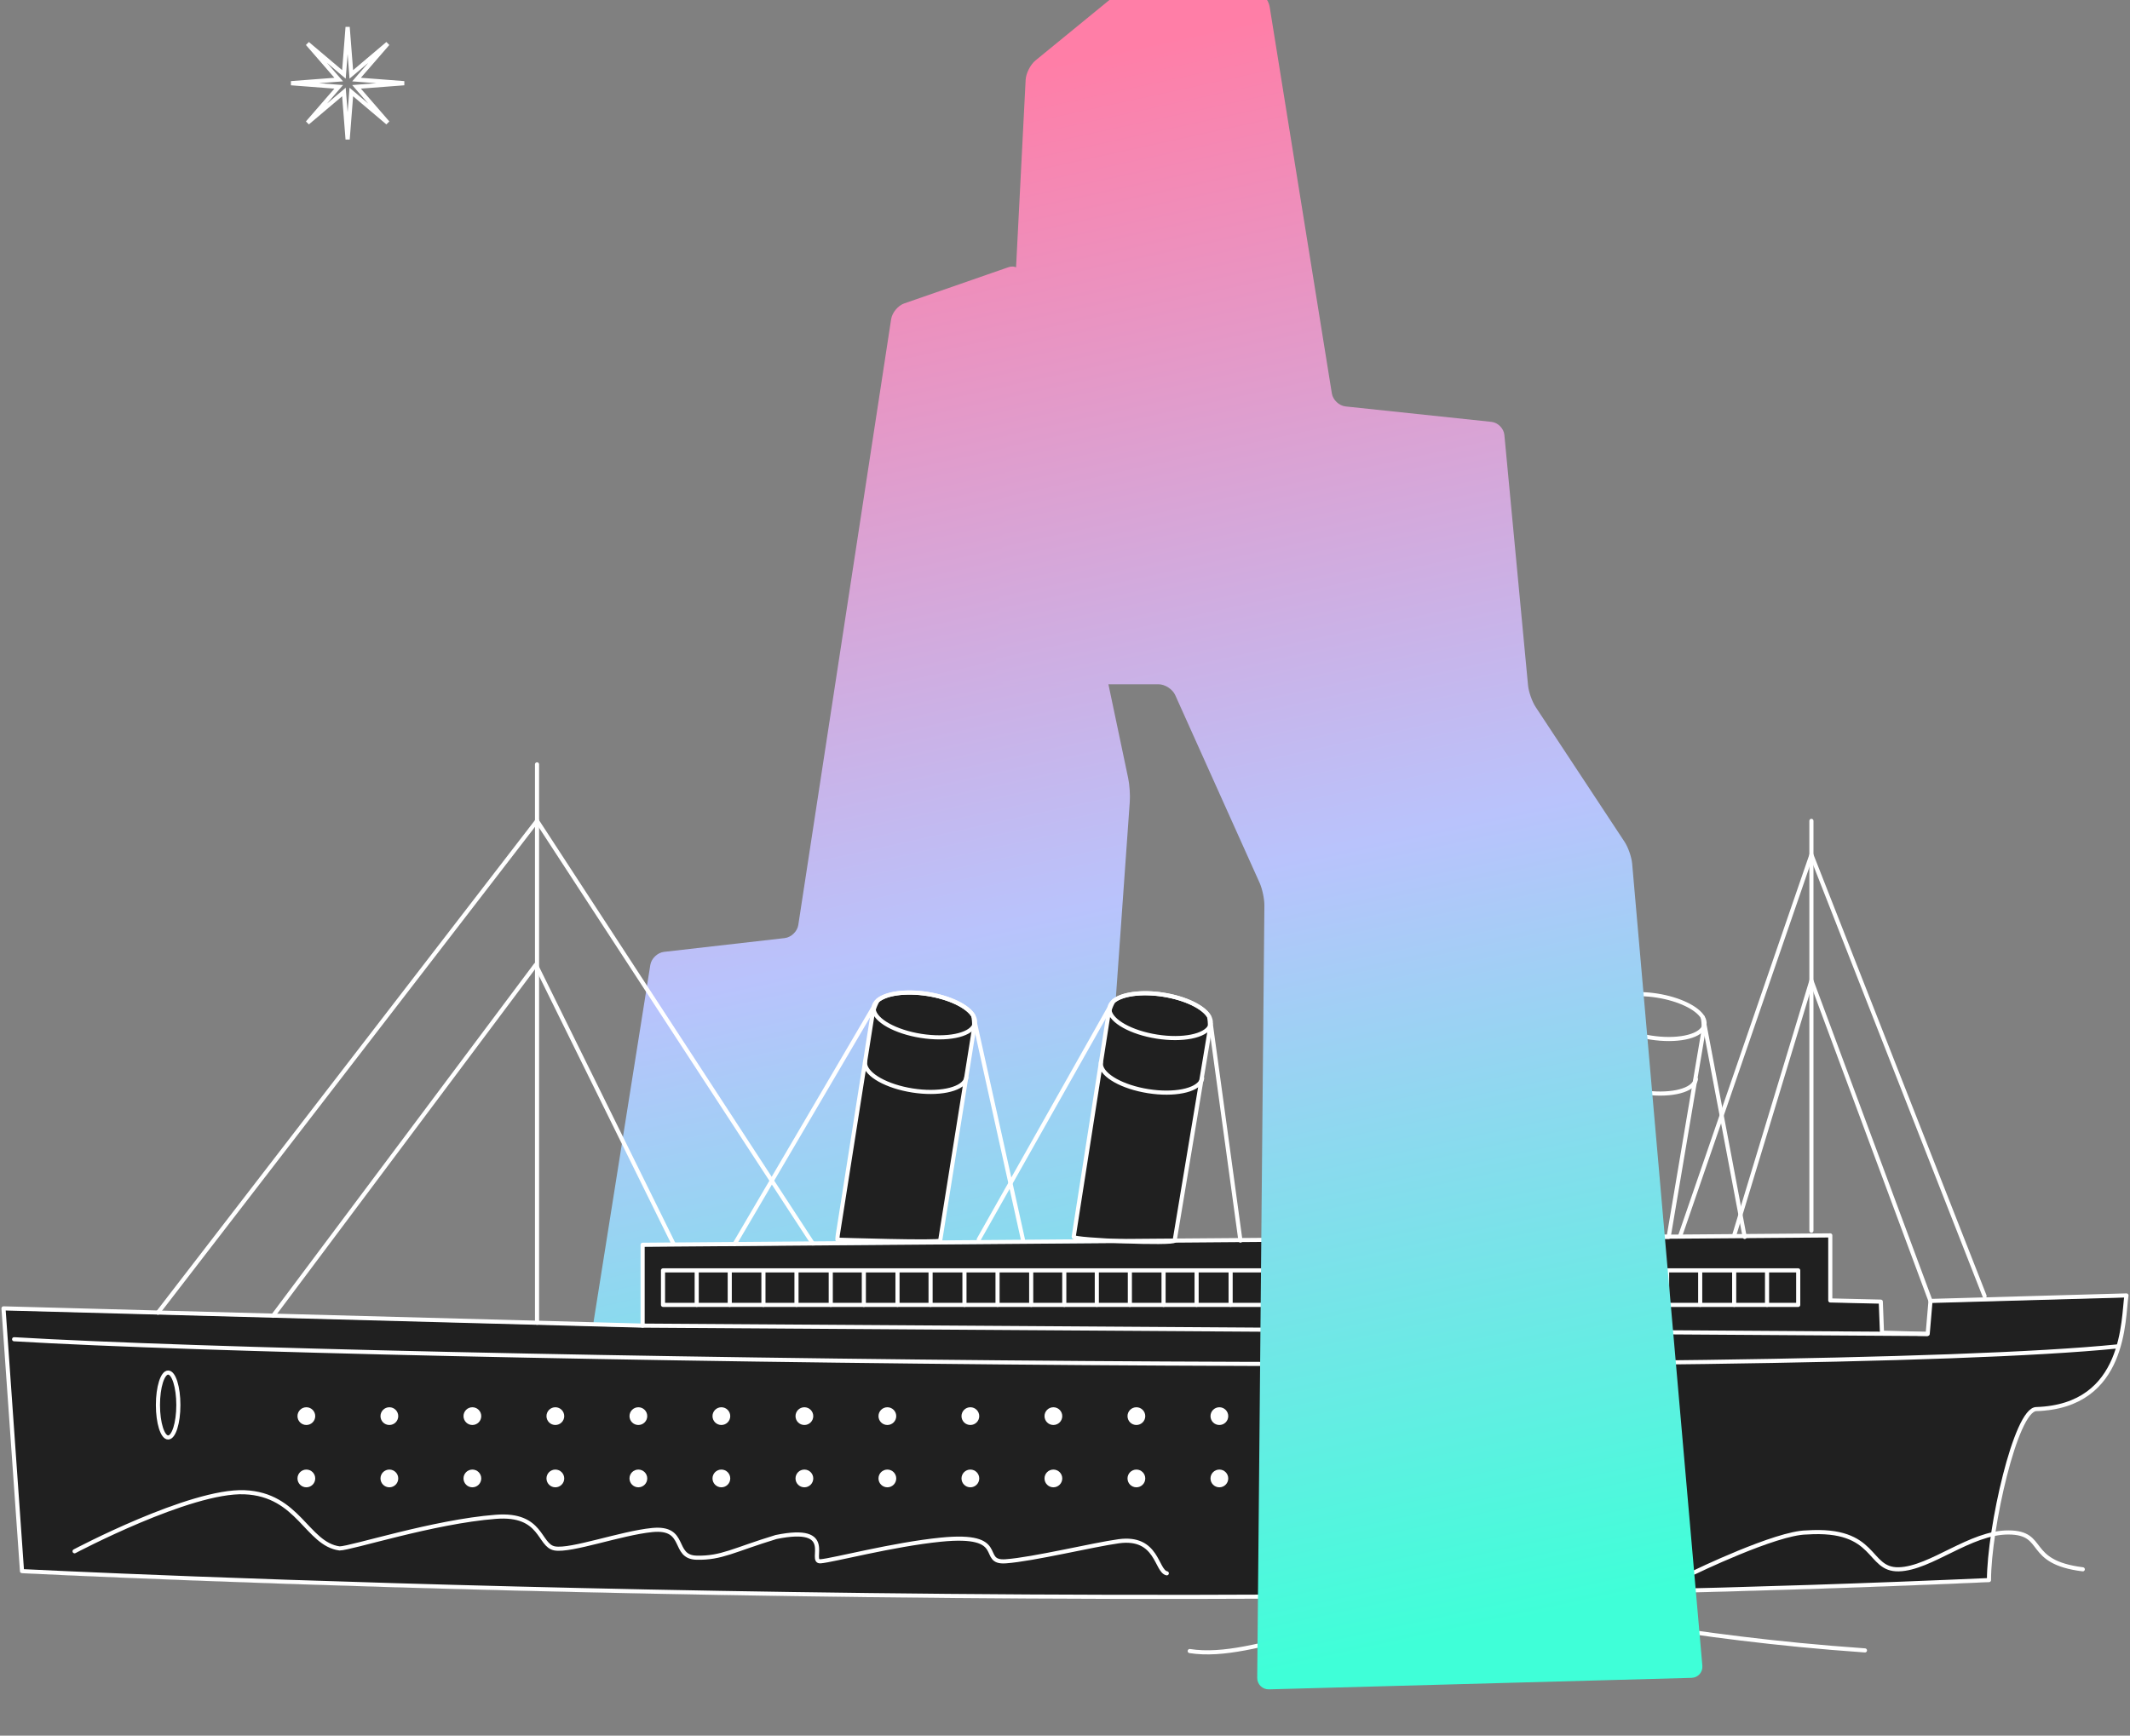 <svg width="1011" height="824" viewBox="0 0 1011 824" fill="none" xmlns="http://www.w3.org/2000/svg">
<rect x="0" y="0" width="1011" height="824" fill="#808080" stroke="none"/>
<g clip-path="url(#clip0)">
<path d="M485.21 130.503C484.576 127.473 481.648 125.812 478.72 126.839L429.165 144.061C426.236 145.071 423.463 148.427 422.983 151.491L378.907 439.146C378.445 442.21 375.534 445 372.452 445.36L315.157 451.899C312.075 452.259 309.164 455.049 308.667 458.114L264.181 737.996C263.701 741.06 265.824 743.56 268.941 743.56H395.021C398.12 743.56 403.188 743.56 406.288 743.56H504.833C507.932 743.56 510.655 741.026 510.877 737.945L536.254 380.564C536.477 377.465 536.135 372.466 535.484 369.419L485.21 130.503Z" fill="url(#paint0_linear)"/>
<path d="M461.805 490.375L445.931 589.752C445.76 590.882 397.147 589.341 397.147 589.341C397.164 588.485 397.25 587.595 397.387 586.705L413.757 482.808C413.894 481.901 414.116 480.994 414.373 480.138C414.818 478.614 415.452 477.176 416.24 475.824C420.092 472.451 429.476 471.065 439.973 472.708C450.469 474.369 458.98 478.563 461.617 482.962C461.942 484.486 462.096 486.061 462.062 487.636C462.027 488.543 461.959 489.468 461.805 490.375Z" fill="#202020"/>
<path d="M462.438 486.438C462.37 486.866 462.233 487.259 462.061 487.636C459.818 492.31 449.099 494.518 436.839 492.584C424.595 490.649 415.075 485.257 414.373 480.121C414.321 479.693 414.321 479.282 414.373 478.854C414.544 477.724 415.195 476.697 416.222 475.807C420.075 472.434 429.458 471.048 439.955 472.691C450.452 474.352 458.962 478.546 461.599 482.945C462.301 484.127 462.609 485.308 462.438 486.438Z" fill="#202020"/>
<path d="M410.298 504.772C410.229 505.2 410.229 505.611 410.298 506.039C411 511.175 420.521 516.568 432.764 518.502C445.024 520.436 455.743 518.211 457.987 513.555C458.175 513.161 458.295 512.767 458.363 512.356" fill="#202020"/>
<path d="M573.722 490.718L557.232 589.753C556.958 591.499 509.047 589.53 509.287 588.041L525.674 483.151C525.811 482.244 526.033 481.337 526.29 480.481C526.735 478.957 527.369 477.519 528.122 476.184L528.139 476.167C531.992 472.794 541.376 471.407 551.872 473.051C562.369 474.711 570.879 478.906 573.516 483.305L573.534 483.322C573.859 484.829 573.996 486.387 573.962 487.979C573.945 488.886 573.876 489.811 573.722 490.718Z" fill="#202020"/>
<path d="M522.216 505.098C522.147 505.526 522.147 505.937 522.216 506.365C522.918 511.501 532.438 516.893 544.682 518.828C556.942 520.762 567.661 518.554 569.905 513.88C570.093 513.487 570.213 513.093 570.281 512.682" fill="#202020"/>
<path d="M574.356 486.78C574.287 487.208 574.15 487.602 573.979 487.979C571.736 492.652 561.017 494.861 548.756 492.926C536.513 490.992 526.993 485.599 526.29 480.464C526.239 480.036 526.239 479.625 526.29 479.197C526.462 478.067 527.112 477.057 528.123 476.149L528.14 476.132C531.993 472.76 541.376 471.373 551.873 473.017C562.369 474.677 570.88 478.871 573.517 483.271L573.534 483.288C574.219 484.487 574.527 485.651 574.356 486.78Z" fill="#202020"/>
<path d="M1009 615.808C1007.29 626.576 1009 668.398 966.209 669.768C956.448 669.768 943.743 726.603 943.743 750.947C491.308 771.113 10.123 746.701 10.123 746.701L1.339 621.954L304.697 630.137V591.755L868.417 587.304V618.187L892.39 618.752L892.955 633.492L914.65 634.074L915.986 618.427L1009 615.808Z" fill="#202020"/>
<path d="M462.127 489.576L446.254 588.953C446.083 590.083 397.469 588.542 397.469 588.542C397.486 587.686 397.572 586.796 397.709 585.905L414.079 482.009C414.216 481.102 414.438 480.194 414.695 479.338C415.141 477.815 415.774 476.377 416.562 475.024C420.415 471.652 429.798 470.265 440.295 471.908C450.791 473.569 459.302 477.763 461.939 482.163C462.264 483.686 462.418 485.261 462.384 486.836C462.35 487.744 462.281 488.668 462.127 489.576Z" stroke="white" stroke-width="1.953" stroke-miterlimit="10" stroke-linecap="round" stroke-linejoin="round"/>
<path d="M462.76 485.638C462.692 486.066 462.555 486.46 462.384 486.837C460.14 491.51 449.421 493.718 437.161 491.784C424.918 489.85 415.397 484.457 414.695 479.321C414.644 478.893 414.644 478.482 414.695 478.054C414.866 476.924 415.517 475.897 416.544 475.007C420.397 471.635 429.781 470.248 440.277 471.891C450.774 473.552 459.284 477.746 461.921 482.146C462.623 483.327 462.932 484.508 462.76 485.638Z" stroke="white" stroke-width="1.953" stroke-miterlimit="10" stroke-linecap="round" stroke-linejoin="round"/>
<path d="M410.62 503.973C410.552 504.401 410.552 504.812 410.62 505.24C411.322 510.375 420.843 515.768 433.086 517.702C445.346 519.637 456.066 517.411 458.309 512.755C458.497 512.361 458.617 511.968 458.686 511.557" stroke="white" stroke-width="1.953" stroke-miterlimit="10" stroke-linecap="round" stroke-linejoin="round"/>
<path d="M462.76 485.638L485.637 588.953" stroke="white" stroke-width="1.953" stroke-miterlimit="10" stroke-linecap="round" stroke-linejoin="round"/>
<path d="M414.695 478.072L348.65 590.665" stroke="white" stroke-width="1.953" stroke-miterlimit="10" stroke-linecap="round" stroke-linejoin="round"/>
<path d="M574.044 489.918L557.554 588.953C557.28 590.699 509.369 588.73 509.609 587.241L525.996 482.351C526.133 481.444 526.356 480.537 526.612 479.681C527.058 478.157 527.691 476.719 528.445 475.384L528.462 475.366C532.314 471.994 541.698 470.607 552.195 472.251C562.691 473.911 571.202 478.106 573.839 482.505L573.856 482.522C574.181 484.029 574.318 485.587 574.284 487.179C574.267 488.086 574.198 489.011 574.044 489.918Z" stroke="white" stroke-width="1.953" stroke-miterlimit="10" stroke-linecap="round" stroke-linejoin="round"/>
<path d="M522.538 504.298C522.47 504.726 522.47 505.137 522.538 505.565C523.24 510.701 532.761 516.093 545.004 518.028C557.264 519.962 567.984 517.754 570.227 513.08C570.415 512.687 570.535 512.293 570.604 511.882" stroke="white" stroke-width="1.953" stroke-miterlimit="10" stroke-linecap="round" stroke-linejoin="round"/>
<path d="M574.678 485.98C574.61 486.408 574.473 486.802 574.301 487.179C572.058 491.852 561.339 494.061 549.079 492.126C536.835 490.192 527.315 484.799 526.613 479.663C526.561 479.235 526.561 478.825 526.613 478.397C526.784 477.267 527.435 476.257 528.445 475.349L528.462 475.332C532.315 471.96 541.698 470.573 552.195 472.217C562.692 473.877 571.202 478.071 573.839 482.471L573.856 482.488C574.541 483.686 574.849 484.851 574.678 485.98Z" stroke="white" stroke-width="1.953" stroke-miterlimit="10" stroke-linecap="round" stroke-linejoin="round"/>
<path d="M526.613 478.414L464.558 588.422" stroke="white" stroke-width="1.953" stroke-miterlimit="10" stroke-linecap="round" stroke-linejoin="round"/>
<path d="M574.679 485.98L588.771 588.953" stroke="white" stroke-width="1.953" stroke-miterlimit="10" stroke-linecap="round" stroke-linejoin="round"/>
<path d="M762.813 475.794L762.796 475.812C762.026 477.147 761.409 478.585 760.964 480.109C760.707 480.964 760.502 481.872 760.347 482.779L743.978 586.676C756.187 587.224 785.296 587.224 792.026 587.224L808.396 490.329C808.533 489.421 808.618 488.497 808.636 487.59C808.67 485.998 808.533 484.44 808.207 482.933L808.19 482.916" stroke="white" stroke-width="1.953" stroke-miterlimit="10" stroke-linecap="round" stroke-linejoin="round"/>
<path d="M756.89 504.743C756.821 505.171 756.821 505.582 756.89 506.01C757.592 511.146 767.112 516.538 779.356 518.473C791.616 520.407 802.335 518.199 804.578 513.525C804.767 513.132 804.887 512.738 804.955 512.327" stroke="white" stroke-width="1.953" stroke-miterlimit="10" stroke-linecap="round" stroke-linejoin="round"/>
<path d="M809.03 486.426C808.962 486.854 808.825 487.247 808.654 487.624C806.41 492.298 795.691 494.506 783.431 492.572C771.188 490.637 761.667 485.245 760.965 480.109C760.913 479.681 760.913 479.27 760.965 478.842C761.136 477.712 761.787 476.702 762.797 475.795L762.814 475.778C766.667 472.405 776.051 471.018 786.547 472.662C797.044 474.322 805.554 478.517 808.191 482.916L808.208 482.933C808.91 484.132 809.201 485.279 809.03 486.426Z" stroke="white" stroke-width="1.953" stroke-miterlimit="10" stroke-linecap="round" stroke-linejoin="round"/>
<path d="M760.965 478.859L684.269 587.241" stroke="white" stroke-width="1.953" stroke-miterlimit="10" stroke-linecap="round" stroke-linejoin="round"/>
<path d="M809.03 486.426L828.105 587.241" stroke="white" stroke-width="1.953" stroke-miterlimit="10" stroke-linecap="round" stroke-linejoin="round"/>
<path d="M635.261 476.034L635.244 476.052C634.593 477.455 634.096 478.945 633.788 480.503C633.6 481.376 633.48 482.3 633.411 483.224L626.168 588.148C627.761 588.97 673.857 589.381 673.994 587.258L681.939 486.58C682.008 485.655 681.991 484.731 681.939 483.841C681.836 482.249 681.562 480.708 681.1 479.236L681.083 479.219" stroke="white" stroke-width="1.953" stroke-miterlimit="10" stroke-linecap="round" stroke-linejoin="round"/>
<path d="M682.213 482.591C682.179 483.019 682.094 483.43 681.939 483.824C680.107 488.668 669.628 491.818 657.248 490.962C644.884 490.106 634.936 485.553 633.788 480.502C633.703 480.092 633.651 479.664 633.686 479.236C633.771 478.089 634.319 477.027 635.244 476.051L635.261 476.034C638.806 472.337 648.018 470.145 658.635 470.864C669.251 471.6 678.087 475.041 681.1 479.201L681.118 479.218C681.888 480.314 682.299 481.444 682.213 482.591Z" stroke="white" stroke-width="1.953" stroke-miterlimit="10" stroke-linecap="round" stroke-linejoin="round"/>
<path d="M631.888 505.376C631.854 505.804 631.905 506.215 631.991 506.643C633.138 511.694 643.087 516.247 655.45 517.103C667.83 517.959 678.31 514.826 680.142 509.964C680.296 509.571 680.382 509.16 680.416 508.732" stroke="white" stroke-width="1.953" stroke-miterlimit="10" stroke-linecap="round" stroke-linejoin="round"/>
<path d="M1009.32 615.008C1007.61 625.776 1009.32 667.598 966.531 668.968C956.771 668.968 944.065 725.804 944.065 750.147C491.63 770.314 10.446 745.902 10.446 745.902L1.661 621.154L305.02 629.337V590.955L868.739 586.504V617.388L892.712 617.952L893.277 632.692L914.972 633.274L916.308 617.627L1009.32 615.008Z" stroke="white" stroke-width="1.953" stroke-miterlimit="10" stroke-linecap="round" stroke-linejoin="round"/>
<path d="M859.783 389.702V584.279" stroke="white" stroke-width="1.953" stroke-miterlimit="10" stroke-linecap="round" stroke-linejoin="round"/>
<path d="M254.898 389.702L74.966 623.191" stroke="white" stroke-width="1.953" stroke-miterlimit="10" stroke-linecap="round" stroke-linejoin="round"/>
<path d="M254.899 389.702L385.756 590.322" stroke="white" stroke-width="1.953" stroke-miterlimit="10" stroke-linecap="round" stroke-linejoin="round"/>
<path d="M305.02 629.337L914.596 633.326" stroke="white" stroke-width="1.953" stroke-miterlimit="10" stroke-linecap="round" stroke-linejoin="round"/>
<path d="M6.696 635.808C179.985 646.063 853.517 654.554 1005.23 639.198" stroke="white" stroke-width="1.953" stroke-miterlimit="10" stroke-linecap="round" stroke-linejoin="round"/>
<path d="M853.52 619.495L314.697 619.495L314.697 603.112L853.52 603.112L853.52 619.495Z" stroke="white" stroke-width="1.953" stroke-miterlimit="10" stroke-linecap="round" stroke-linejoin="round"/>
<path d="M319.574 590.322L254.317 458.025L129.624 624.664" stroke="white" stroke-width="1.953" stroke-miterlimit="10" stroke-linecap="round" stroke-linejoin="round"/>
<path d="M330.688 603.11V619.494" stroke="white" stroke-width="1.953" stroke-miterlimit="10" stroke-linecap="round" stroke-linejoin="round"/>
<path d="M346.373 603.11V619.494" stroke="white" stroke-width="1.953" stroke-miterlimit="10" stroke-linecap="round" stroke-linejoin="round"/>
<path d="M362.365 603.11V619.494" stroke="white" stroke-width="1.953" stroke-miterlimit="10" stroke-linecap="round" stroke-linejoin="round"/>
<path d="M378.051 603.11V619.494" stroke="white" stroke-width="1.953" stroke-miterlimit="10" stroke-linecap="round" stroke-linejoin="round"/>
<path d="M394.318 603.11V619.494" stroke="white" stroke-width="1.953" stroke-miterlimit="10" stroke-linecap="round" stroke-linejoin="round"/>
<path d="M410.02 603.11V619.494" stroke="white" stroke-width="1.953" stroke-miterlimit="10" stroke-linecap="round" stroke-linejoin="round"/>
<path d="M425.996 603.11V619.494" stroke="white" stroke-width="1.953" stroke-miterlimit="10" stroke-linecap="round" stroke-linejoin="round"/>
<path d="M441.699 603.11V619.494" stroke="white" stroke-width="1.953" stroke-miterlimit="10" stroke-linecap="round" stroke-linejoin="round"/>
<path d="M457.777 603.11V619.494" stroke="white" stroke-width="1.953" stroke-miterlimit="10" stroke-linecap="round" stroke-linejoin="round"/>
<path d="M473.48 603.11V619.494" stroke="white" stroke-width="1.953" stroke-miterlimit="10" stroke-linecap="round" stroke-linejoin="round"/>
<path d="M489.455 603.11V619.494" stroke="white" stroke-width="1.953" stroke-miterlimit="10" stroke-linecap="round" stroke-linejoin="round"/>
<path d="M505.158 603.11V619.494" stroke="white" stroke-width="1.953" stroke-miterlimit="10" stroke-linecap="round" stroke-linejoin="round"/>
<path d="M520.604 603.11V619.494" stroke="white" stroke-width="1.953" stroke-miterlimit="10" stroke-linecap="round" stroke-linejoin="round"/>
<path d="M536.289 603.11V619.494" stroke="white" stroke-width="1.953" stroke-miterlimit="10" stroke-linecap="round" stroke-linejoin="round"/>
<path d="M552.281 603.11V619.494" stroke="white" stroke-width="1.953" stroke-miterlimit="10" stroke-linecap="round" stroke-linejoin="round"/>
<path d="M567.967 603.11V619.494" stroke="white" stroke-width="1.953" stroke-miterlimit="10" stroke-linecap="round" stroke-linejoin="round"/>
<path d="M584.113 603.11V619.494" stroke="white" stroke-width="1.953" stroke-miterlimit="10" stroke-linecap="round" stroke-linejoin="round"/>
<path d="M599.713 603.11V619.494" stroke="white" stroke-width="1.953" stroke-miterlimit="10" stroke-linecap="round" stroke-linejoin="round"/>
<path d="M759.611 603.11V619.494" stroke="white" stroke-width="1.953" stroke-miterlimit="10" stroke-linecap="round" stroke-linejoin="round"/>
<path d="M775.314 603.11V619.494" stroke="white" stroke-width="1.953" stroke-miterlimit="10" stroke-linecap="round" stroke-linejoin="round"/>
<path d="M791.289 603.11V619.494" stroke="white" stroke-width="1.953" stroke-miterlimit="10" stroke-linecap="round" stroke-linejoin="round"/>
<path d="M806.992 603.11V619.494" stroke="white" stroke-width="1.953" stroke-miterlimit="10" stroke-linecap="round" stroke-linejoin="round"/>
<path d="M823.123 603.11V619.494" stroke="white" stroke-width="1.953" stroke-miterlimit="10" stroke-linecap="round" stroke-linejoin="round"/>
<path d="M838.723 603.11V619.494" stroke="white" stroke-width="1.953" stroke-miterlimit="10" stroke-linecap="round" stroke-linejoin="round"/>
<path d="M35.394 736.469C35.394 736.469 90.275 707.383 116.062 708.445C141.747 709.506 145.635 732.977 161.148 735.117C166.576 735.117 205.669 722.397 235.344 720.103C257.57 718.374 255.55 733.747 263.307 735.117C271.063 736.486 294.728 727.858 309.54 726.386C326.406 724.708 318.804 739.242 330.67 739.516C342.537 739.773 348.102 735.87 368.342 729.707C397.434 723.732 383.513 741.69 389.455 741.228C395.396 740.766 423.804 733.234 446.527 730.957C479.25 727.687 464.335 742.153 477.349 741.228C490.363 740.304 518.959 733.353 530.997 731.71C549.524 729.176 548.702 745.919 553.822 746.929" stroke="white" stroke-width="1.953" stroke-miterlimit="10" stroke-linecap="round" stroke-linejoin="round"/>
<path d="M803.961 746.604C803.961 746.604 843.105 727.636 857.489 727.533C891.359 725.222 886.034 745.422 901.257 745.029C916.479 744.652 935.127 727.43 953.38 727.533C971.634 727.636 961.017 741.605 988.586 745.029" stroke="white" stroke-width="1.953" stroke-miterlimit="10" stroke-linecap="round" stroke-linejoin="round"/>
<path d="M941.977 615.282L859.784 405.863L797.369 587.07" stroke="white" stroke-width="1.953" stroke-miterlimit="10" stroke-linecap="round" stroke-linejoin="round"/>
<path d="M916.309 617.627L859.784 465.592L823.123 586.505" stroke="white" stroke-width="1.953" stroke-miterlimit="10" stroke-linecap="round" stroke-linejoin="round"/>
<path d="M254.898 362.876V627.985" stroke="white" stroke-width="1.953" stroke-miterlimit="10" stroke-linecap="round" stroke-linejoin="round"/>
<path d="M79.812 682.441C77.136 682.441 74.966 675.543 74.966 667.033C74.966 658.524 77.136 651.626 79.812 651.626C82.489 651.626 84.658 658.524 84.658 667.033C84.658 675.543 82.489 682.441 79.812 682.441Z" stroke="white" stroke-width="1.953" stroke-miterlimit="10" stroke-linecap="round" stroke-linejoin="round"/>
<path d="M564.697 783.838C596.529 788.837 639.252 761.891 713.105 763.192C746.205 763.774 798.568 777.538 885.195 783.53" stroke="white" stroke-width="1.953" stroke-miterlimit="10" stroke-linecap="round" stroke-linejoin="round"/>
<path d="M145.412 705.124C143.625 705.124 142.176 703.675 142.176 701.888C142.176 700.101 143.625 698.653 145.412 698.653C147.199 698.653 148.648 700.101 148.648 701.888C148.648 703.675 147.199 705.124 145.412 705.124Z" fill="white" stroke="white" stroke-width="1.953" stroke-miterlimit="10" stroke-linecap="round" stroke-linejoin="round"/>
<path d="M184.813 705.124C183.025 705.124 181.576 703.675 181.576 701.888C181.576 700.101 183.025 698.653 184.813 698.653C186.6 698.653 188.049 700.101 188.049 701.888C188.049 703.675 186.6 705.124 184.813 705.124Z" fill="white" stroke="white" stroke-width="1.953" stroke-miterlimit="10" stroke-linecap="round" stroke-linejoin="round"/>
<path d="M224.215 705.124C222.428 705.124 220.979 703.675 220.979 701.888C220.979 700.101 222.428 698.653 224.215 698.653C226.002 698.653 227.451 700.101 227.451 701.888C227.451 703.675 226.002 705.124 224.215 705.124Z" fill="white" stroke="white" stroke-width="1.953" stroke-miterlimit="10" stroke-linecap="round" stroke-linejoin="round"/>
<path d="M263.598 705.124C261.81 705.124 260.361 703.675 260.361 701.888C260.361 700.101 261.81 698.653 263.598 698.653C265.385 698.653 266.834 700.101 266.834 701.888C266.834 703.675 265.385 705.124 263.598 705.124Z" fill="white" stroke="white" stroke-width="1.953" stroke-miterlimit="10" stroke-linecap="round" stroke-linejoin="round"/>
<path d="M303 705.124C301.213 705.124 299.764 703.675 299.764 701.888C299.764 700.101 301.213 698.653 303 698.653C304.787 698.653 306.236 700.101 306.236 701.888C306.236 703.675 304.787 705.124 303 705.124Z" fill="white" stroke="white" stroke-width="1.953" stroke-miterlimit="10" stroke-linecap="round" stroke-linejoin="round"/>
<path d="M342.4 705.124C340.613 705.124 339.164 703.675 339.164 701.888C339.164 700.101 340.613 698.653 342.4 698.653C344.188 698.653 345.637 700.101 345.637 701.888C345.637 703.675 344.188 705.124 342.4 705.124Z" fill="white" stroke="white" stroke-width="1.953" stroke-miterlimit="10" stroke-linecap="round" stroke-linejoin="round"/>
<path d="M381.801 705.124C380.013 705.124 378.564 703.675 378.564 701.888C378.564 700.101 380.013 698.653 381.801 698.653C383.588 698.653 385.037 700.101 385.037 701.888C385.037 703.675 383.588 705.124 381.801 705.124Z" fill="white" stroke="white" stroke-width="1.953" stroke-miterlimit="10" stroke-linecap="round" stroke-linejoin="round"/>
<path d="M421.186 705.124C419.398 705.124 417.949 703.675 417.949 701.888C417.949 700.101 419.398 698.653 421.186 698.653C422.973 698.653 424.422 700.101 424.422 701.888C424.422 703.675 422.973 705.124 421.186 705.124Z" fill="white" stroke="white" stroke-width="1.953" stroke-miterlimit="10" stroke-linecap="round" stroke-linejoin="round"/>
<path d="M460.586 705.124C458.799 705.124 457.35 703.675 457.35 701.888C457.35 700.101 458.799 698.653 460.586 698.653C462.373 698.653 463.822 700.101 463.822 701.888C463.822 703.675 462.373 705.124 460.586 705.124Z" fill="white" stroke="white" stroke-width="1.953" stroke-miterlimit="10" stroke-linecap="round" stroke-linejoin="round"/>
<path d="M499.986 705.124C498.199 705.124 496.75 703.675 496.75 701.888C496.75 700.101 498.199 698.653 499.986 698.653C501.774 698.653 503.223 700.101 503.223 701.888C503.223 703.675 501.774 705.124 499.986 705.124Z" fill="white" stroke="white" stroke-width="1.953" stroke-miterlimit="10" stroke-linecap="round" stroke-linejoin="round"/>
<path d="M539.387 705.124C537.599 705.124 536.15 703.675 536.15 701.888C536.15 700.101 537.599 698.653 539.387 698.653C541.174 698.653 542.623 700.101 542.623 701.888C542.623 703.675 541.174 705.124 539.387 705.124Z" fill="white" stroke="white" stroke-width="1.953" stroke-miterlimit="10" stroke-linecap="round" stroke-linejoin="round"/>
<path d="M578.771 705.124C576.984 705.124 575.535 703.675 575.535 701.888C575.535 700.101 576.984 698.653 578.771 698.653C580.559 698.653 582.008 700.101 582.008 701.888C582.008 703.675 580.559 705.124 578.771 705.124Z" fill="white" stroke="white" stroke-width="1.953" stroke-miterlimit="10" stroke-linecap="round" stroke-linejoin="round"/>
<path d="M145.412 675.541C143.625 675.541 142.176 674.093 142.176 672.306C142.176 670.519 143.625 669.07 145.412 669.07C147.199 669.07 148.648 670.519 148.648 672.306C148.648 674.093 147.199 675.541 145.412 675.541Z" fill="white" stroke="white" stroke-width="1.953" stroke-miterlimit="10" stroke-linecap="round" stroke-linejoin="round"/>
<path d="M184.813 675.541C183.025 675.541 181.576 674.093 181.576 672.306C181.576 670.519 183.025 669.07 184.813 669.07C186.6 669.07 188.049 670.519 188.049 672.306C188.049 674.093 186.6 675.541 184.813 675.541Z" fill="white" stroke="white" stroke-width="1.953" stroke-miterlimit="10" stroke-linecap="round" stroke-linejoin="round"/>
<path d="M224.215 675.541C222.428 675.541 220.979 674.093 220.979 672.306C220.979 670.519 222.428 669.07 224.215 669.07C226.002 669.07 227.451 670.519 227.451 672.306C227.451 674.093 226.002 675.541 224.215 675.541Z" fill="white" stroke="white" stroke-width="1.953" stroke-miterlimit="10" stroke-linecap="round" stroke-linejoin="round"/>
<path d="M263.598 675.541C261.81 675.541 260.361 674.093 260.361 672.306C260.361 670.519 261.81 669.07 263.598 669.07C265.385 669.07 266.834 670.519 266.834 672.306C266.834 674.093 265.385 675.541 263.598 675.541Z" fill="white" stroke="white" stroke-width="1.953" stroke-miterlimit="10" stroke-linecap="round" stroke-linejoin="round"/>
<path d="M303 675.541C301.213 675.541 299.764 674.093 299.764 672.306C299.764 670.519 301.213 669.07 303 669.07C304.787 669.07 306.236 670.519 306.236 672.306C306.236 674.093 304.787 675.541 303 675.541Z" fill="white" stroke="white" stroke-width="1.953" stroke-miterlimit="10" stroke-linecap="round" stroke-linejoin="round"/>
<path d="M342.4 675.541C340.613 675.541 339.164 674.093 339.164 672.306C339.164 670.519 340.613 669.07 342.4 669.07C344.188 669.07 345.637 670.519 345.637 672.306C345.637 674.093 344.188 675.541 342.4 675.541Z" fill="white" stroke="white" stroke-width="1.953" stroke-miterlimit="10" stroke-linecap="round" stroke-linejoin="round"/>
<path d="M381.801 675.541C380.013 675.541 378.564 674.093 378.564 672.306C378.564 670.519 380.013 669.07 381.801 669.07C383.588 669.07 385.037 670.519 385.037 672.306C385.037 674.093 383.588 675.541 381.801 675.541Z" fill="white" stroke="white" stroke-width="1.953" stroke-miterlimit="10" stroke-linecap="round" stroke-linejoin="round"/>
<path d="M421.186 675.541C419.398 675.541 417.949 674.093 417.949 672.306C417.949 670.519 419.398 669.07 421.186 669.07C422.973 669.07 424.422 670.519 424.422 672.306C424.422 674.093 422.973 675.541 421.186 675.541Z" fill="white" stroke="white" stroke-width="1.953" stroke-miterlimit="10" stroke-linecap="round" stroke-linejoin="round"/>
<path d="M460.586 675.541C458.799 675.541 457.35 674.093 457.35 672.306C457.35 670.519 458.799 669.07 460.586 669.07C462.373 669.07 463.822 670.519 463.822 672.306C463.822 674.093 462.373 675.541 460.586 675.541Z" fill="white" stroke="white" stroke-width="1.953" stroke-miterlimit="10" stroke-linecap="round" stroke-linejoin="round"/>
<path d="M499.986 675.541C498.199 675.541 496.75 674.093 496.75 672.306C496.75 670.519 498.199 669.07 499.986 669.07C501.774 669.07 503.223 670.519 503.223 672.306C503.223 674.093 501.774 675.541 499.986 675.541Z" fill="white" stroke="white" stroke-width="1.953" stroke-miterlimit="10" stroke-linecap="round" stroke-linejoin="round"/>
<path d="M539.387 675.541C537.599 675.541 536.15 674.093 536.15 672.306C536.15 670.519 537.599 669.07 539.387 669.07C541.174 669.07 542.623 670.519 542.623 672.306C542.623 674.093 541.174 675.541 539.387 675.541Z" fill="white" stroke="white" stroke-width="1.953" stroke-miterlimit="10" stroke-linecap="round" stroke-linejoin="round"/>
<path d="M578.771 675.541C576.984 675.541 575.535 674.093 575.535 672.306C575.535 670.519 576.984 669.07 578.771 669.07C580.559 669.07 582.008 670.519 582.008 672.306C582.008 674.093 580.559 675.541 578.771 675.541Z" fill="white" stroke="white" stroke-width="1.953" stroke-miterlimit="10" stroke-linecap="round" stroke-linejoin="round"/>
<path d="M802.882 796.561C805.981 796.475 808.293 793.873 808.019 790.792L774.697 409.991C774.423 406.91 772.813 402.253 771.101 399.668L728.909 335.677C727.197 333.092 725.57 328.452 725.279 325.354L714.046 206.478C713.755 203.396 710.998 200.606 707.916 200.281L638.669 192.954C635.586 192.628 632.658 189.855 632.162 186.791L602.641 3.221C602.144 0.157 599.439 -3.404 596.631 -4.705L560.603 -21.293C557.795 -22.595 553.514 -22.047 551.117 -20.078L491.476 28.712C489.078 30.68 486.989 34.806 486.818 37.905L472.452 319.225C472.298 322.324 474.695 324.857 477.794 324.857H549.867C552.966 324.857 556.545 327.169 557.812 329.993L597.881 419.15C599.148 421.975 600.175 426.82 600.141 429.935L596.733 796.544C596.699 799.642 599.216 802.107 602.316 802.022L802.882 796.561Z" fill="url(#paint1_linear)"/>
<path d="M166.605 33.374L166.757 35.321L168.248 34.06L184.037 20.702L170.527 36.275L169.225 37.776L171.206 37.927L191.841 39.5L171.206 41.073L169.225 41.224L170.527 42.725L184.037 58.298L168.248 44.94L166.757 43.679L166.605 45.626L165 66.166L163.395 45.626L163.243 43.679L161.752 44.94L145.963 58.298L159.473 42.725L160.775 41.224L158.794 41.073L138.159 39.5L158.794 37.927L160.775 37.776L159.473 36.275L145.963 20.702L161.752 34.06L163.243 35.321L163.395 33.374L165 12.834L166.605 33.374Z" stroke="white" stroke-width="2"/>
</g>
<defs>
<linearGradient id="paint0_linear" x1="461.225" y1="831.307" x2="295.731" y2="73.051" gradientUnits="userSpaceOnUse">
<stop stop-color="#3FFFD8"/>
<stop offset="0.489" stop-color="#B9C3FC"/>
<stop offset="1" stop-color="#FF7EA7"/>
</linearGradient>
<linearGradient id="paint1_linear" x1="712.337" y1="771.215" x2="548.178" y2="19.079" gradientUnits="userSpaceOnUse">
<stop stop-color="#3FFFD8"/>
<stop offset="0.489" stop-color="#B9C3FC"/>
<stop offset="1" stop-color="#FF7EA7"/>
</linearGradient>
<clipPath id="clip0">
<rect width="1011" height="824" fill="white" transform="matrix(-1 0 0 1 1011 0)"/>
</clipPath>
</defs>
</svg>
